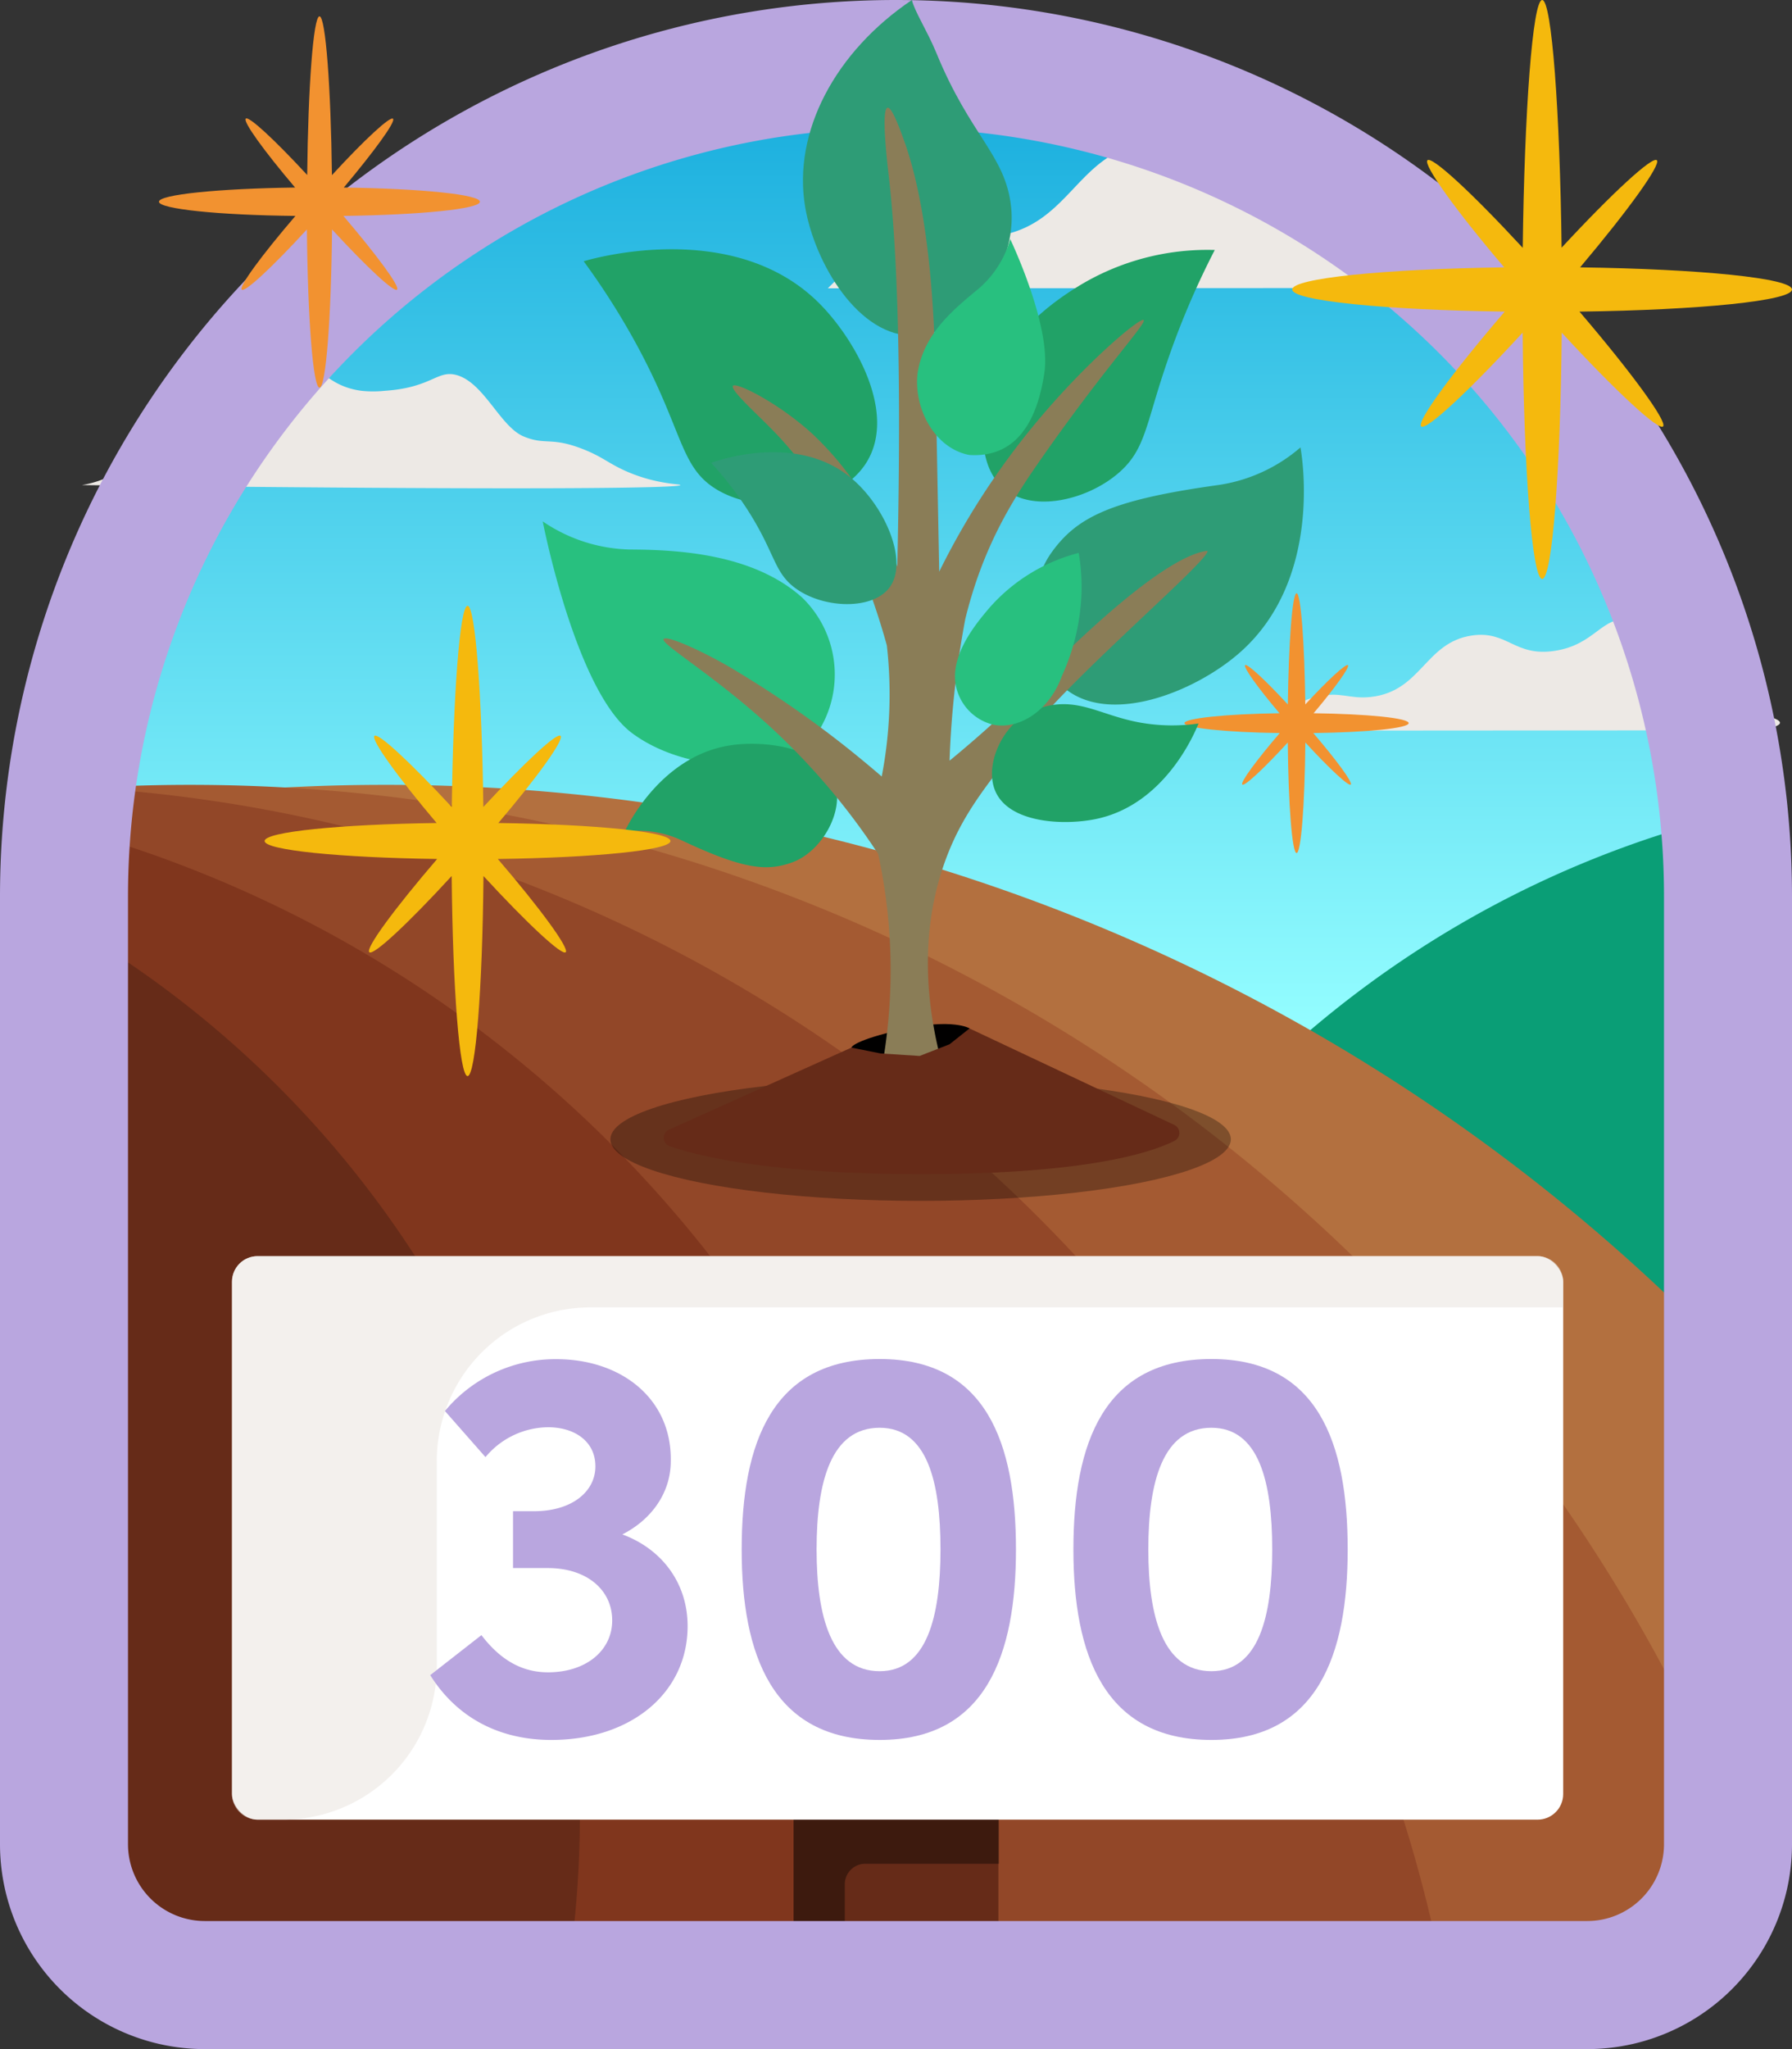<svg xmlns="http://www.w3.org/2000/svg" xmlns:xlink="http://www.w3.org/1999/xlink" viewBox="0 0 350 400"><rect x="0" y="0" width="350" height="400" fill="#333333" stroke="none"/><defs><style>.cls-1{isolation:isolate;}.cls-2{fill:url(#linear-gradient);}.cls-3{fill:#ede9e5;}.cls-4{fill:#662b18;}.cls-5{fill:#0a9e76;}.cls-6{fill:#b3703f;}.cls-7{fill:#a45a32;}.cls-8{fill:#924728;}.cls-9{fill:#80361d;}.cls-10{opacity:0.4;mix-blend-mode:overlay;}.cls-11{fill:#b9a6df;}.cls-12{fill:#f29230;}.cls-12,.cls-21{fill-rule:evenodd;}.cls-13,.cls-18{fill:#010000;}.cls-14{fill:#28c07f;}.cls-15{fill:#21a267;}.cls-16{fill:#2e9c76;}.cls-17{fill:#8a7d57;}.cls-18{opacity:0.3;}.cls-19{fill:#fff;}.cls-20{fill:#e9e3dc;opacity:0.5;}.cls-21{fill:#f5b90d;}</style><linearGradient id="linear-gradient" x1="175" y1="390" x2="175" y2="10" gradientUnits="userSpaceOnUse"><stop offset="0.5" stop-color="#93fdff"/><stop offset="1" stop-color="#13aadc"/></linearGradient></defs><g class="cls-1"><g id="Layer_2" data-name="Layer 2"><g id="Swatches"><path class="cls-2" d="M175,10h0A166.25,166.25,0,0,1,341.25,176.25V333a57,57,0,0,1-57,57H65.75a57,57,0,0,1-57-57V176.25A166.25,166.25,0,0,1,175,10Z"/><path class="cls-3" d="M132.89,94.69c0-.23-4.24-.13-9.66-2.31-4.23-1.7-5.28-3.14-9.58-4.79-6.12-2.35-7.14-.63-11.37-2.39-4.61-1.92-7.75-10.56-13.16-12-3.73-1-4.82,2.49-14,3.09a21.73,21.73,0,0,1-4.5,0c-7.64-1-8.83-6.44-13.33-6.38-5.23.07-5.77,7.5-13,8.82-4.32.8-5.66-1.62-9-.19-3.91,1.67-3.76,5.67-7.51,9.76A20.49,20.49,0,0,1,16,94.69C108.16,95.78,132.88,95.24,132.89,94.69Z"/><path class="cls-3" d="M345.77,142.54c-2.49-.22,4.51-.81.75-2.32-4.23-1.71.34-3.13-3.95-4.78-6.12-2.35-7.15-.63-11.37-2.39-8.09-3.37-7.4-10.93-13.17-12-5.08-.92-6.47,4.8-14.36,6s-9.21-4-16.16-3c-9.2,1.34-9.85,10.88-19.75,12-4.37.48-5.91-1.19-10.77,0-4.7,1.15-8.08,4.49-10.18,6.58C246.81,142.62,346.17,142.58,345.77,142.54Z"/><polygon id="Rectangle_662" data-name="Rectangle 662" class="cls-4" points="195 385 155 385 155 261.76 175 251.76 195 261.76 195 385"/><path class="cls-3" d="M290,56.21a166.65,166.65,0,0,0-34.85-25.63,23.52,23.52,0,0,1-6.29,1.84c-12,1.8-14.13-6.14-24.78-4.59C210,29.88,209,44.51,193.81,46.18c-6.7.74-9.06-1.82-16.52,0-7.21,1.77-12.39,6.89-15.6,10.1C161.69,56.28,237.8,56.25,290,56.21Z"/><path class="cls-5" d="M185,354.4a202.74,202.74,0,0,0,3.15,35.6h96.08a57,57,0,0,0,57-57V176.25a168,168,0,0,0-.95-17.76C251.31,179.26,185,259.08,185,354.4Z"/><path class="cls-6" d="M75.2,153.21a366.22,366.22,0,0,0-65.58,5.9,170.15,170.15,0,0,0-.87,17.14V333a57,57,0,0,0,57,57h218.5a57,57,0,0,0,57-57V268.64A363.3,363.3,0,0,0,75.2,153.21Z"/><path class="cls-7" d="M65.75,390h218.5a57,57,0,0,0,53.53-37.38C288.29,235.45,172.33,153.21,37.14,153.21q-13.62,0-26.95,1.13a166.71,166.71,0,0,0-1.44,21.91V333A57,57,0,0,0,65.75,390Z"/><path class="cls-8" d="M10.31,153.44a168.26,168.26,0,0,0-1.56,22.81V333a57,57,0,0,0,57,57H282.66C259.06,259,146.88,158.68,10.31,153.44Z"/><path class="cls-9" d="M9.48,160.64C9,165.78,8.75,171,8.75,176.25V333a57,57,0,0,0,57,57H189.36C188.24,279.44,112.15,186.85,9.48,160.64Z"/><path class="cls-4" d="M113.26,354.4A201.12,201.12,0,0,0,8.75,177.94V333a57,57,0,0,0,57,57h44.36A202.74,202.74,0,0,0,113.26,354.4Z"/><polygon id="Rectangle_662-2" data-name="Rectangle 662" class="cls-4" points="195 385 155 385 155 261.76 175 251.76 195 261.76 195 385"/><path class="cls-10" d="M195.09,354.55H165V256.73l-10,5v96.82h0v9.27h0V385h10V367.82a4,4,0,0,1,4-4h26.09Z"/><path class="cls-11" d="M175,25A150,150,0,0,1,325,175V360a15,15,0,0,1-15,15H40a15,15,0,0,1-15-15V175A150,150,0,0,1,175,25m0-25h0A175,175,0,0,0,0,175V360a40,40,0,0,0,40,40H310a40,40,0,0,0,40-40V175A175,175,0,0,0,175,0Z"/><path class="cls-12" d="M249.9,139.23c-10.52.14-18.56,1-18.56,1.93s8.07,1.8,18.61,1.94c-4.57,5.32-7.72,9.61-7.32,10.05s4.19-3.09,8.89-8.21c.11,12.17.85,21.58,1.72,21.58s1.6-9.41,1.71-21.58c4.71,5.12,8.5,8.65,8.88,8.21s-2.77-4.73-7.33-10.05c10.55-.14,18.63-.95,18.63-1.94s-8.05-1.79-18.57-1.93c4.23-5,7.08-9,6.72-9.38s-3.89,2.84-8.34,7.66c-.14-11.84-.86-21.7-1.7-21.7s-1.56,9.87-1.71,21.71c-4.45-4.82-8-8.09-8.35-7.67s2.47,4.38,6.72,9.38"/><path class="cls-13" d="M189.36,200.74s-3.25-2-13,.17-10.07,3.57-10.07,3.57,4.71,4.39,14.21,3.57S189.36,200.74,189.36,200.74Z"/><path class="cls-14" d="M106,101.78s6.42,33.15,17.46,41.34,29.46,7.77,34.84,1.8a20.89,20.89,0,0,0-1.66-28.3c-9.47-8.46-24-9.32-33.66-9.35A31.44,31.44,0,0,1,106,101.78Z"/><path class="cls-15" d="M122,162.34c.83-1.73,7.45-14.94,20.82-16.87,6.76-1,18.06.53,20.28,7.51,1.76,5.55-2.64,13.23-8.29,15.33-5,1.84-9.54,1.44-21.66-4.26A19.91,19.91,0,0,0,122,162.34Z"/><path class="cls-15" d="M114,51c1.69-.51,29.44-8.5,46.1,8.3,6.85,6.9,15.35,21.54,8.95,31.26-5.65,8.57-20.87,10.22-29.41,4.78-7.06-4.5-6.2-11.71-16-29.33A144.1,144.1,0,0,0,114,51Z"/><path class="cls-15" d="M237.26,48.8a48.25,48.25,0,0,0-26.52,7c-3.55,2.2-17.06,10.57-18.58,24.78-.25,2.32-1.13,10.6,3.94,14.83,5.82,4.84,16.7,2.07,22.71-3.38,4.84-4.38,5-9.11,8.83-20.46A160.18,160.18,0,0,1,237.26,48.8Z"/><path class="cls-16" d="M254,87.34c.38,2.15,4.21,26-11.92,40.11-8.75,7.66-25.69,14.46-34.54,6.57-6.62-5.89-7.43-18.87-2.14-26.2,4.91-6.82,11.47-10.2,32.35-13.11A31.49,31.49,0,0,0,254,87.34Z"/><path class="cls-16" d="M178.1,0c-15,10.12-23.29,25.75-20.85,40.36,1.84,11,10.5,25.56,21.4,25.15s20.09-13.84,18.83-25.15c-1.12-10.14-7.9-13.67-14.64-30.13C181.09,6,178.66,2.3,178.1,0Z"/><path class="cls-17" d="M184.39,209.13s-5.11,8.19-12.28,0a106.86,106.86,0,0,0-.6-42.45,132.29,132.29,0,0,0-20.83-24.58c-11.1-10.23-21.66-16.38-21.07-17.34s9.29,3.14,14.87,6.64a201.16,201.16,0,0,1,21.59,15.07c2.62,2.11,4.74,3.9,6.14,5.11a84.57,84.57,0,0,0,1-25.6c-6.09-22-15-34.64-22.46-42.17-3-3.09-8.18-7.71-7.59-8.49s8.85,3.27,15.57,9.43a59.57,59.57,0,0,1,12,15.84,70.61,70.61,0,0,1,4.52,10c.95-41.94-.24-64-1.69-76.47-.32-2.72-1.47-12.83-.21-13.09.92-.19,2.72,5,3.4,6.9,2.36,6.74,5.68,20.25,6,47.3l.69,36.36a147.61,147.61,0,0,1,18.84-29c9.95-12,20.45-20.71,21.09-20.11s-7.49,9.16-20,27.06c-4.19,6-9,13.23-12.58,23.6-1.09,3.17-1.81,5.86-2.26,7.71a183.22,183.22,0,0,0-3.07,27.64,226.81,226.81,0,0,0,17.72-16.16c2.8-2.83,22.89-23.35,32.45-24.79.13,0,.18,0,.19,0,.52.61-7.23,7.82-11.05,11.43-12.59,11.89-20.47,19.32-27.59,28.53-5,6.46-8.82,11.37-11.72,18.36C178.66,182.36,181.4,198.83,184.39,209.13Z"/><path class="cls-16" d="M138.9,90.36c1-.38,16.74-6.07,27.54,3.12,6.5,5.52,11.19,16.4,7.14,21.4-3.46,4.27-13,3.9-18.4-.19-4.17-3.17-3.8-7-9.57-15.77A67.87,67.87,0,0,0,138.9,90.36Z"/><path class="cls-14" d="M197.31,46.68s8,16.71,6.68,26c-1.51,10.33-6,16.71-14.7,16.13-6.77-1.31-10.86-9.09-10.08-15.94,1.19-7.93,7.39-12.74,12.06-16.63A19.89,19.89,0,0,0,197.31,46.68Z"/><path class="cls-15" d="M234.09,141.23c-.78,1.94-6.56,15.72-19.81,18.6-6.25,1.36-17.2.95-19.9-5.44-2.11-5,1.3-12.52,6.43-15.17a15.06,15.06,0,0,1,3.45-1.33c6.64-1.63,10.89,1.81,18.46,3.17A35.76,35.76,0,0,0,234.09,141.23Z"/><path class="cls-14" d="M210.69,107.93a34.74,34.74,0,0,0-17.59,10.89c-2.62,3.11-8.42,10-6,16.47a9.8,9.8,0,0,0,6.83,6.16c5,1.06,11-2.62,13.47-9.49a42.24,42.24,0,0,0,3.84-16.57A40.47,40.47,0,0,0,210.69,107.93Z"/><ellipse class="cls-18" cx="179.81" cy="222.4" rx="60.59" ry="12.02"/><path class="cls-4" d="M130.71,220.5l35.58-16,5.69,1.14,7.63.49,5.85-2.28,3.9-3.09,40,18.84a1.73,1.73,0,0,1,0,3.12c-4.89,2.44-17.77,6.48-49.41,6.48-29,0-43.19-3.39-49.18-5.47A1.73,1.73,0,0,1,130.71,220.5Z"/><g id="Group_1172" data-name="Group 1172"><rect id="Rectangle_663" data-name="Rectangle 663" class="cls-19" x="45.31" y="245.21" width="260" height="110" rx="5"/><path class="cls-20" d="M115.31,255.21h190v-5a5,5,0,0,0-5-5h-250a5,5,0,0,0-5,5v100a5,5,0,0,0,5,5h5a30,30,0,0,0,30-30v-40A30,30,0,0,1,115.31,255.21Z"/></g><path class="cls-12" d="M57.62,36.61c-15,.2-26.57,1.37-26.57,2.77S42.61,42,57.7,42.15C51.16,49.77,46.64,55.9,47.22,56.53s6-4.42,12.72-11.74c.16,17.41,1.21,30.88,2.46,30.88s2.29-13.47,2.45-30.88C71.6,52.11,77,57.16,77.56,56.53s-4-6.76-10.49-14.38c15.09-.2,26.66-1.36,26.66-2.77S82.2,36.81,67.15,36.61c6-7.16,10.14-12.82,9.62-13.42s-5.57,4.07-11.94,11c-.2-16.93-1.22-31-2.43-31S60.17,17.22,60,34.16c-6.38-6.89-11.43-11.58-12-11s3.53,6.26,9.61,13.42"/><path class="cls-11" d="M134.3,317.43c0,13-11,22.22-26.62,22.22-10.23,0-18.48-4.4-23.65-12.65l10-7.81c3.52,4.62,7.7,7.26,13,7.26,7.48,0,12.54-4.29,12.54-10.12,0-6.05-5.06-10.23-12.54-10.23H100.2V295h4.07c7.81,0,12.32-4.18,12-9.24-.22-4.4-4-7.15-9.24-7.15a16.07,16.07,0,0,0-12.21,5.83l-7.92-9a28,28,0,0,1,21.78-10.12c12.65,0,22.55,7.7,22.33,19.91,0,6.05-3.63,11.33-9.46,14.3C129.24,302.36,134.3,309,134.3,317.43Z"/><path class="cls-11" d="M144.86,302.47c0-20.79,5.94-37.18,26.95-37.18,20.79,0,26.62,16.39,26.62,37.18,0,20.46-5.83,37.18-26.62,37.18C150.8,339.65,144.86,322.93,144.86,302.47Zm38.83,0c0-13.31-2.64-23.76-11.88-23.76-9.46,0-12.32,10.45-12.32,23.76,0,13.09,2.86,23.76,12.32,23.76C181.05,326.23,183.69,315.56,183.69,302.47Z"/><path class="cls-11" d="M209.65,302.47c0-20.79,5.94-37.18,26.95-37.18,20.79,0,26.62,16.39,26.62,37.18,0,20.46-5.83,37.18-26.62,37.18C215.59,339.65,209.65,322.93,209.65,302.47Zm38.83,0c0-13.31-2.64-23.76-11.88-23.76-9.46,0-12.32,10.45-12.32,23.76,0,13.09,2.86,23.76,12.32,23.76C245.84,326.23,248.48,315.56,248.48,302.47Z"/><path class="cls-21" d="M85.28,160.66c-19,.26-33.6,1.73-33.6,3.51s14.61,3.25,33.7,3.51c-8.27,9.63-14,17.39-13.26,18.19s7.59-5.6,16.1-14.87c.2,22,1.53,39.06,3.1,39.06s2.91-17,3.11-39.05c8.53,9.26,15.39,15.65,16.07,14.86s-5-8.56-13.27-18.19c19.1-.26,33.72-1.73,33.72-3.51s-14.57-3.25-33.62-3.51c7.66-9,12.83-16.21,12.17-17s-7,5.16-15.1,13.87c-.25-21.42-1.55-39.27-3.08-39.27s-2.82,17.86-3.08,39.29c-8.07-8.72-14.46-14.65-15.12-13.89s4.48,7.93,12.16,17"/><path class="cls-21" d="M293.76,52.19c-23.44.32-41.37,2.13-41.37,4.32s18,4,41.5,4.32c-10.19,11.86-17.22,21.42-16.33,22.4s9.35-6.89,19.83-18.3c.24,27.12,1.87,48.09,3.82,48.09s3.57-21,3.82-48.08c10.5,11.4,19,19.26,19.8,18.29s-6.19-10.54-16.34-22.4C332,60.52,350,58.71,350,56.51s-17.94-4-41.39-4.32c9.42-11.15,15.79-20,15-20.9S314.92,37.63,305,48.35C304.68,22,303.09,0,301.21,0s-3.48,22-3.8,48.38c-9.93-10.74-17.8-18-18.62-17.09s5.51,9.75,15,20.9"/></g></g></g></svg>